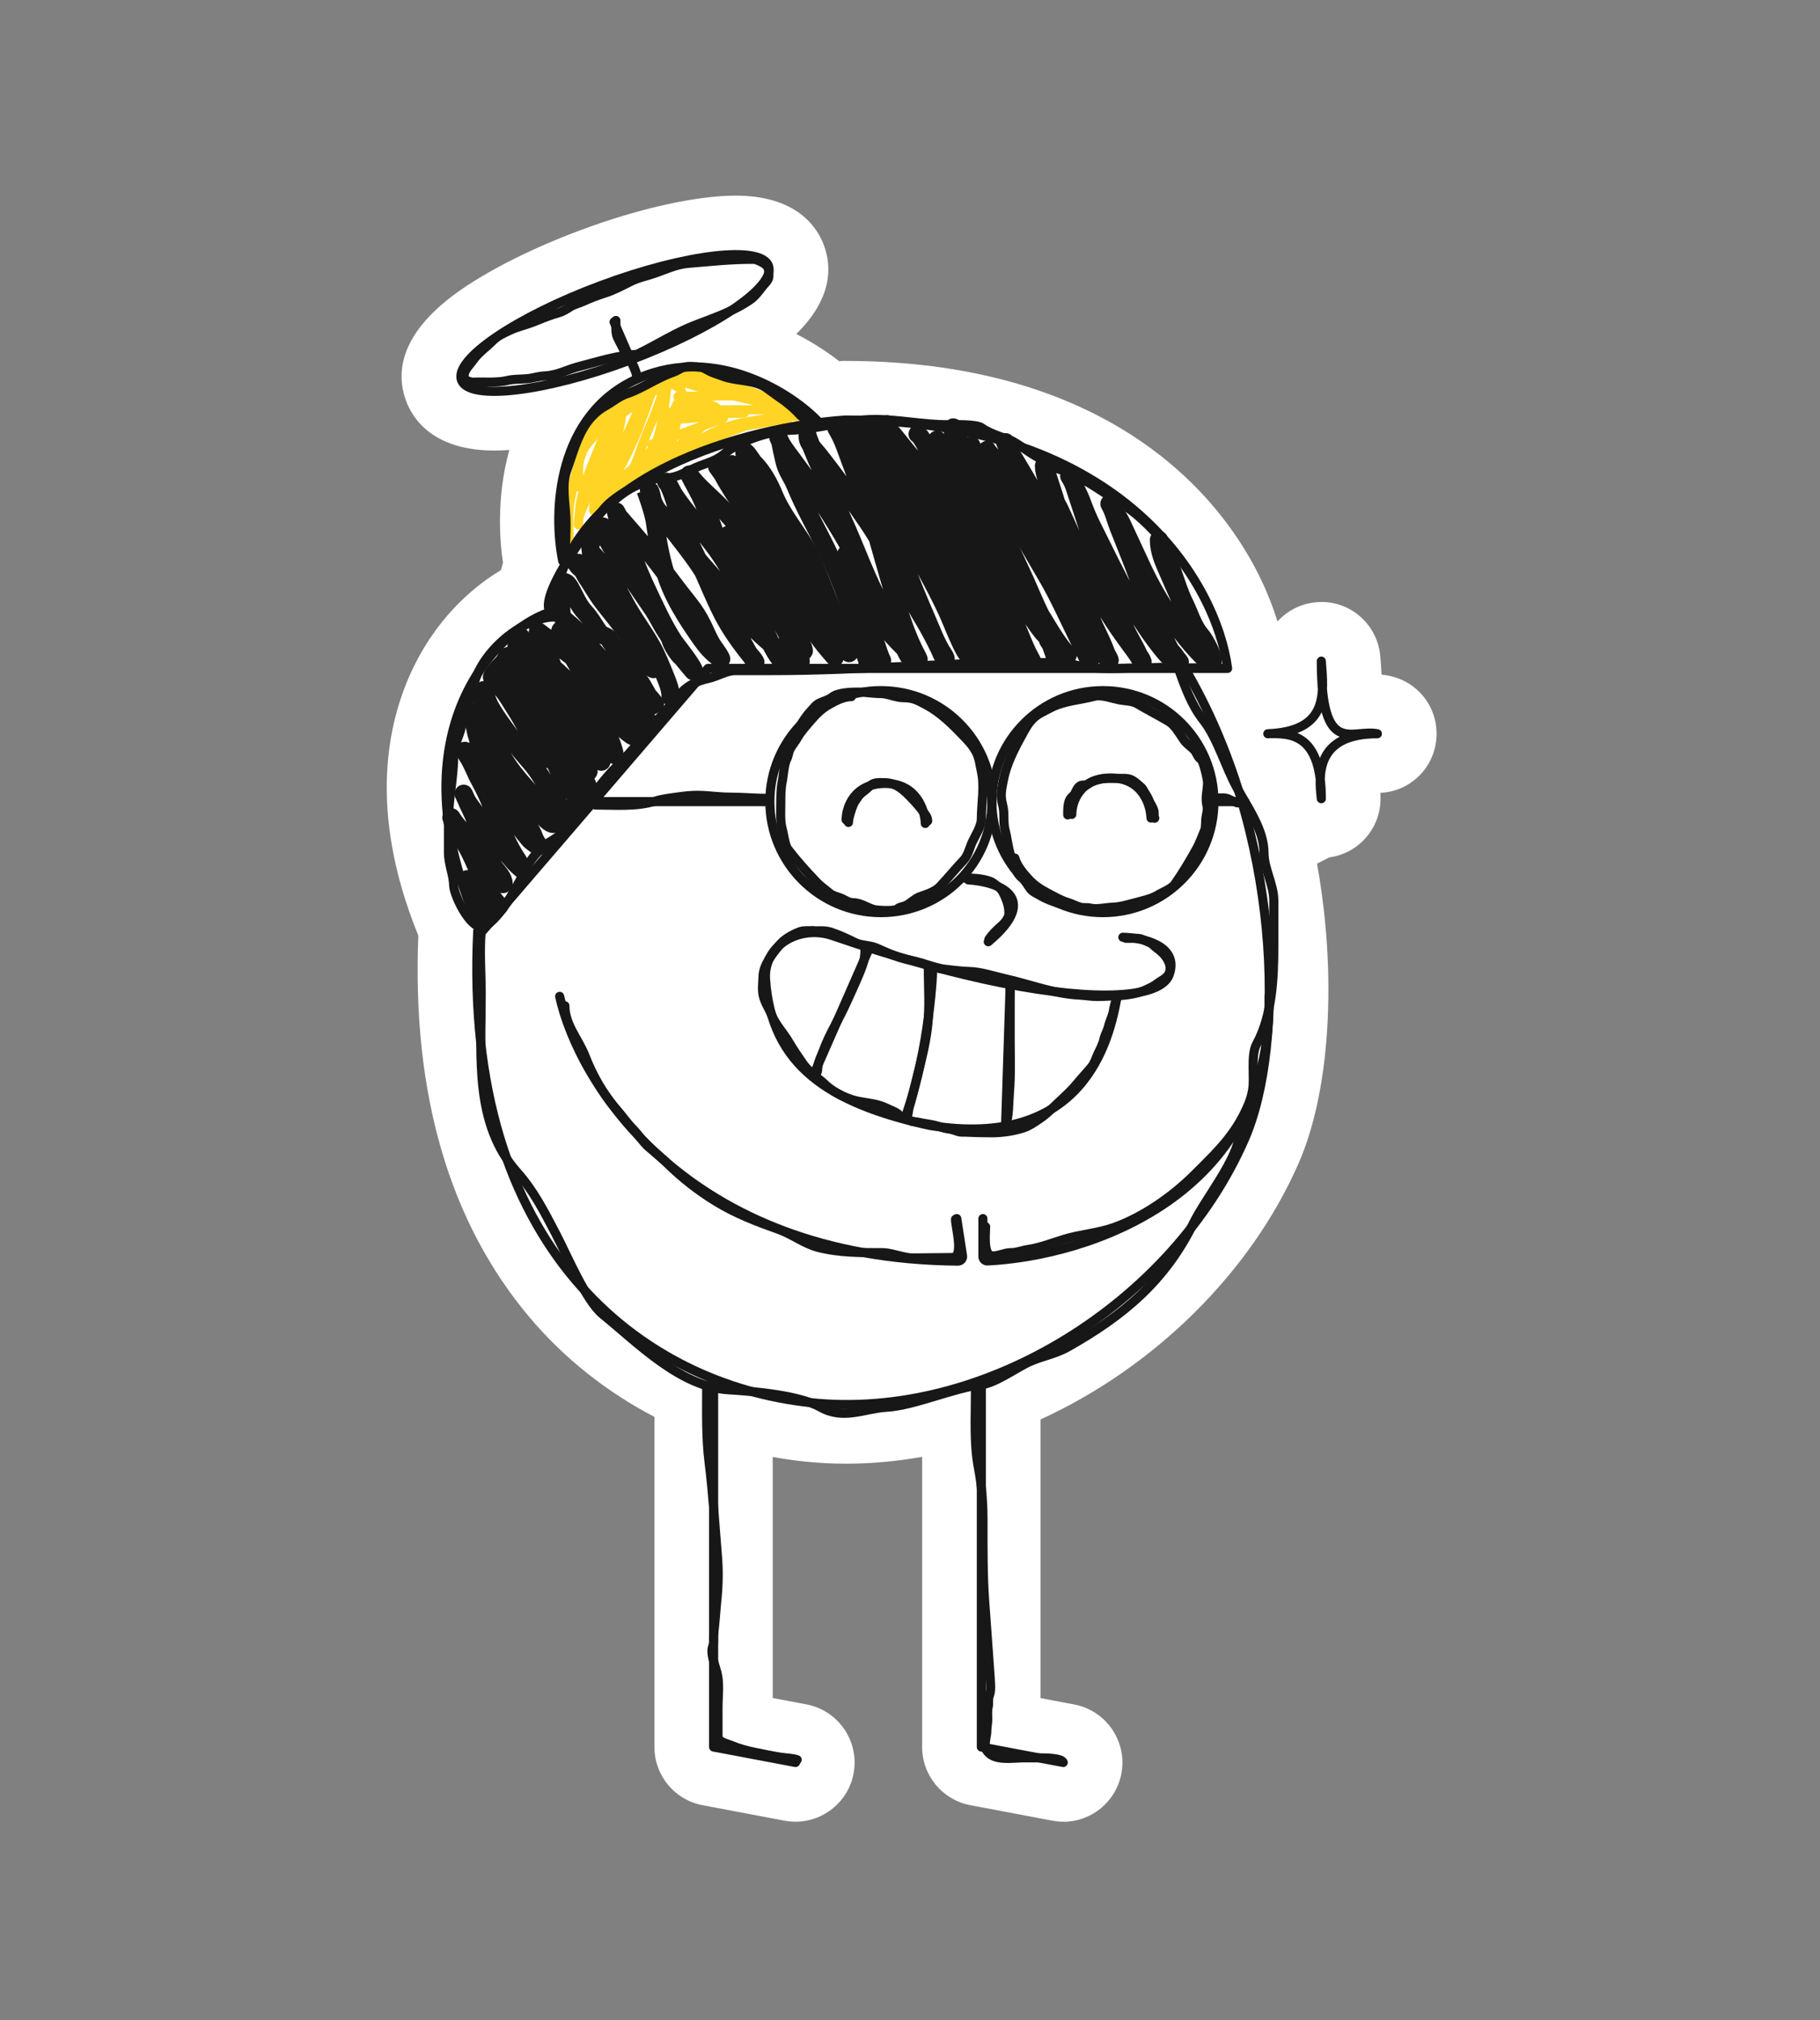 <svg width="400" height="444" viewBox="0 0 400 444" fill="none" xmlns="http://www.w3.org/2000/svg">
<rect x="0" y="0" width="400" height="444" fill="#808080" stroke="none"/>
<path d="M233.679 400.41C232.869 400.41 232.049 400.33 231.239 400.18L213.259 396.78C207.129 395.63 202.669 390.25 202.669 384.01V320.21C197.059 321.22 191.459 321.72 185.949 321.72C182.769 321.72 179.589 321.55 176.499 321.21C174.269 320.97 172.039 320.64 169.829 320.24V373.23L177.239 374.63C184.279 375.96 188.929 382.78 187.599 389.82C186.449 395.95 181.079 400.41 174.829 400.41C174.029 400.41 173.219 400.33 172.429 400.19L154.419 396.79C148.289 395.64 143.829 390.26 143.829 384.02V311.43C133.389 306.02 123.969 298.53 116.479 289.66C98.779 268.72 90.519 240.45 91.939 205.63C80.709 178.1 85.169 158.32 90.939 146.53C96.829 134.48 105.399 128.1 110.099 125.32C110.239 124.77 110.389 124.23 110.549 123.69C109.909 119.52 108.969 109.62 111.939 98.91C110.799 98.99 109.709 99.03 108.679 99.03C95.309 99.03 90.759 92.19 89.249 88.12C87.049 82.2 87.439 73.09 101.849 63.32C108.479 58.82 117.609 54.3 127.569 50.6C140.299 45.83 153.039 43 161.649 43C175.019 43 179.569 49.83 181.079 53.91C182.849 58.65 182.939 65.6 175.009 73.41C179.059 75.48 182.269 77.71 184.429 79.39C184.589 79.38 185.319 79.33 185.319 79.33H185.729C247.549 79.33 273.529 113.03 280.769 136.6C282.979 134.16 286.099 132.56 289.609 132.35H289.809L290.339 132.32H290.509C297.229 132.32 302.879 137.62 303.369 144.38L303.429 145.13C303.509 146.11 303.589 147.16 303.639 148.28C304.199 148.34 304.749 148.43 305.289 148.54C311.859 149.85 316.329 155.88 315.669 162.57C315.029 169.03 309.809 173.95 303.399 174.27C303.399 174.7 303.409 175.13 303.409 175.57C303.409 182.13 298.529 187.61 292.129 188.46L289.459 189.84C290.249 194.24 290.849 198.66 291.269 203.06C291.879 209.46 292.079 215.87 291.879 222.12C291.859 222.84 291.839 223.54 291.799 224.24C291.219 236.61 288.999 247.52 285.389 255.73C274.929 279.6 253.849 300.47 228.689 312V373.25L236.099 374.65C243.139 375.98 247.789 382.79 246.459 389.84C245.299 395.97 239.929 400.43 233.689 400.43L233.679 400.41Z" fill="white"/>
<path d="M260.36 146.84C281.56 182.72 282.68 229.56 273.48 250.48C257.84 286.16 216.48 312.48 177.92 308.28C141.24 304.28 101.56 274.76 105 204.6" stroke="#171717" stroke-width="2" stroke-linecap="round"/>
<path d="M212.8 193.4C219.2 193.8 229.04 197.08 217.2 207" stroke="#171717" stroke-width="2" stroke-linecap="round" stroke-linejoin="round"/>
<path d="M258.88 146.6C260.36 150.84 261.88 155.04 264.48 158.32C267.52 162.16 269.32 168.52 271.8 173.04C274.16 177.4 277.8 182.36 277.8 187.44C277.8 190.92 279.96 194.44 279.96 197.96C279.96 201.28 279.96 204.6 279.96 207.92C279.96 215.04 279.6 223.2 276.16 229.52C274.84 231.92 275.72 237.28 275.44 240.04C275.12 243.12 272.88 246.12 272.56 248.92C271.84 255.2 265.08 263.2 262.28 268.88C256 281.64 246.84 289.2 234.76 296.04C231.64 297.8 228.56 298.12 225.52 299.68C222.76 301.08 218.52 304.04 215.72 304.36C209.32 305.12 201.12 308.92 194.84 309.32C190 309.6 185.36 312.16 180.36 309.32C175.6 306.64 165.48 305.8 160.2 305.48C149.56 304.88 140.28 295.24 132.44 288.88C128.8 285.92 124.52 275.72 122.2 271.28C119.6 266.32 117.36 261.84 113.64 257.64C104.24 247.04 105.76 232.52 105.76 218.56C105.76 214 105.36 209.2 105.76 204.6" stroke="#171717" stroke-width="2" stroke-linecap="round"/>
<path d="M212 193C213.862 193 215.729 193.074 217.514 193.68C218.272 193.938 218.888 194.536 219.508 195.018C220.234 195.583 220.634 196.477 220.983 197.308C221.467 198.463 221.74 199.469 221.74 200.737C221.74 201.761 220.849 202.837 220.11 203.488C219.129 204.351 218.081 205.349 217.355 206.438" stroke="#171717" stroke-width="2" stroke-linecap="round"/>
<path d="M127.182 107.112C127.182 103.742 126.88 100.032 128.512 96.95C129.473 95.134 131.135 93.807 132.65 92.479C132.986 92.185 133.374 91.725 133.75 91.499C134.385 91.119 132.548 92.368 131.985 92.848C131.117 93.589 130.257 94.341 129.51 95.204C129.435 95.29 129.025 95.83 129.098 95.426C129.171 95.025 129.58 94.575 129.824 94.285C131.233 92.605 132.666 90.995 134.419 89.661C137.12 87.607 140.406 85.361 143.939 85.245C144.01 85.243 145.039 85.084 145.02 85.245C145.002 85.395 144.19 85.581 144.124 85.606C143.042 86.007 141.968 86.448 140.918 86.927C139.284 87.672 137.678 88.532 136.096 89.384C135.56 89.672 135.019 89.981 134.54 90.354C134.462 90.415 135.422 89.95 135.588 89.874C137.881 88.82 140.18 87.758 142.456 86.668C144.532 85.674 146.663 84.382 148.965 83.998C150.686 83.711 152.337 83.569 154.082 83.583C154.514 83.586 154.97 83.627 155.366 83.814C155.77 84.004 154.625 83.316 154.244 83.084C153.506 82.633 152.739 82.276 151.916 82.008C151.503 81.873 150.791 81.884 150.433 81.629C150.203 81.464 150.991 81.73 151.265 81.8C152.186 82.035 153.107 82.308 154.018 82.585C155.266 82.965 156.635 83.238 157.759 83.934C158.926 84.656 155.224 82.875 153.925 82.433C152.77 82.039 151.311 82.169 150.092 82.169C149.616 82.169 149.18 82.279 148.715 82.331C148.602 82.344 148.45 82.319 148.669 82.354C149.345 82.461 150.025 82.535 150.701 82.645C153.578 83.113 156.394 83.832 159.177 84.696C160.685 85.164 162.181 85.872 163.727 86.202C164.666 86.402 165.568 86.733 166.503 86.95C167.191 87.109 167.875 87.251 168.503 87.573C169.312 87.989 169.758 88.731 170.313 89.403C170.562 89.704 170.788 89.979 171.062 90.252C171.154 90.345 171.819 90.917 171.819 91.024C171.819 91.085 171.361 90.815 171.708 91.361C172.02 91.85 172.588 91.934 173.057 92.229C173.428 92.463 172.288 92.311 172.124 92.312C171.009 92.32 169.966 92.516 168.881 92.747C167.346 93.073 165.742 93.342 164.189 93.564C163.715 93.632 163.216 93.907 162.761 94.058C161.935 94.334 161.122 94.649 160.313 94.973C159.78 95.186 159.143 95.351 158.65 95.643C158.22 95.898 157.806 96.131 157.343 96.322C156.426 96.7 155.433 97.101 154.452 97.282C153.621 97.436 152.744 97.894 151.962 98.215C150.688 98.74 149.39 99.127 148.05 99.463C146.952 99.737 145.708 100.377 144.558 100.377" stroke="#FFD424" stroke-width="2" stroke-linecap="round"/>
<path d="M125.059 118.348C125.059 115.951 124.861 113.46 125.159 111.079C125.297 109.977 125.606 108.915 125.73 107.809C125.85 106.742 126.09 105.55 126.409 104.524C126.971 102.712 127.355 100.843 128.115 99.097C128.476 98.267 129.101 97.539 129.686 96.855C130.467 95.941 131.144 94.911 131.993 94.063C132.577 93.479 133.196 92.882 133.656 92.192C133.716 92.103 134.391 90.939 134.306 91.621C134.179 92.636 133.548 93.667 133.157 94.591C132.257 96.711 131.47 98.872 130.586 100.996C129.311 104.06 128.19 107.304 127.565 110.565C127.279 112.059 127.115 116.628 127.115 115.106C127.115 113.683 127.592 112.559 128.201 111.265C129.846 107.771 131.564 104.249 132.871 100.611C134.058 97.304 134.98 93.75 136.555 90.599C136.649 90.412 136.977 89.889 136.82 90.078C136.658 90.272 136.721 90.827 136.684 91.064C136.513 92.162 136.362 93.262 136.084 94.341C135.545 96.435 134.979 98.53 134.213 100.554C133.794 101.662 133.209 102.679 132.771 103.774C132.175 105.264 131.766 106.823 131.421 108.387C131.167 109.543 130.49 110.812 130.457 111.993C130.435 112.806 130.701 111.806 130.871 111.479C131.461 110.35 132.253 109.324 132.957 108.266C134.41 106.08 135.705 103.825 136.941 101.51C139.411 96.884 141.166 92.029 142.896 87.115C143.197 86.261 143.311 85.245 143.311 84.344C143.311 84.138 143.428 83.478 143.239 83.909C143.024 84.4 142.781 84.938 142.475 85.379C141.869 86.254 141.522 87.426 141.076 88.386C140.254 90.15 139.499 91.932 138.683 93.698C137.95 95.287 137.177 96.89 136.627 98.554C136.105 100.136 135.882 101.807 135.534 103.431C135.339 104.345 135.176 105.319 135.092 106.252C135.015 107.097 135.267 106.327 135.656 105.952C137.659 104.02 139.936 102.446 141.868 100.411C142.866 99.36 143.786 98.356 144.31 96.983C144.885 95.479 145.209 93.899 145.496 92.32C145.914 90.022 146.345 87.668 146.524 85.337C146.579 84.624 146.601 83.667 146.881 83.002C147.86 80.675 145.152 87.744 144.282 90.114C143.658 91.812 142.917 93.495 142.211 95.162C141.297 97.32 140.63 99.572 139.74 101.739C139.175 103.114 138.534 104.478 138.041 105.881C138.008 105.974 137.674 107.322 137.912 107.109C138.958 106.173 140.354 105.58 141.54 104.824C143.94 103.292 146.405 101.744 148.43 99.718C149.78 98.369 150.867 96.79 152.037 95.291C152.348 94.891 153.444 93.834 153.108 94.213C152.587 94.799 151.997 95.352 151.408 95.883C149.699 97.429 148.272 99.217 146.41 100.596C145.145 101.533 140.69 103.193 142.182 102.696C146.032 101.413 149.409 99.176 152.879 97.147C155.944 95.356 158.969 93.822 162.462 93.056C165.288 92.436 168.093 92.098 170.952 91.678C171.793 91.554 172.738 91.485 173.587 91.485C174.206 91.485 175.298 91.71 175.879 91.478C176.019 91.422 175.268 90.994 175.187 90.971C173.987 90.628 172.829 89.674 171.745 89.071C169.473 87.809 167.051 86.788 164.59 85.951C162.037 85.082 159.566 83.706 156.807 83.644C153.002 83.559 149.208 83.121 145.396 83.544C145.301 83.555 144.127 83.755 144.467 83.773C145.966 83.852 147.2 84.108 148.545 84.858C149.441 85.358 150.072 85.918 149.787 86.993C149.612 87.656 149.182 88.219 148.838 88.8C148.174 89.92 147.756 91.156 147.267 92.356C146.705 93.732 146.022 95.139 145.724 96.598C145.544 97.48 145.677 96.723 145.824 96.283C146.454 94.395 147.401 92.687 148.43 90.992C148.54 90.812 149.581 89.014 149.602 89.128C149.805 90.246 148.959 91.742 148.709 92.799C148.17 95.074 147.729 97.419 147.038 99.654C146.804 100.411 147 99.678 147.224 99.454C147.732 98.946 148.441 98.621 149.023 98.211C150.61 97.094 152.063 95.732 153.515 94.448C154.846 93.271 156.486 91.948 157.506 90.464C157.842 89.976 157.715 89.654 157.164 89.4C155.381 88.579 153.487 88.17 151.565 87.786C150.819 87.637 150.042 87.581 149.309 87.372C148.608 87.171 149.133 87.115 149.552 87.115C155.329 87.115 161.229 86.769 166.961 87.372C167.039 87.38 167.231 87.465 167.161 87.5C166.792 87.685 165.599 87.249 165.29 87.186C160.449 86.196 155.623 84.829 150.737 84.101C150.425 84.055 149.273 84.019 150.216 84.159C151.282 84.317 152.292 84.69 153.322 85.001C156.102 85.842 158.955 86.457 161.776 87.143C164.29 87.754 166.839 88.269 169.317 89.014C170.161 89.268 170.952 89.65 171.788 89.914C172.038 89.993 171.928 90.065 171.716 90.071C170.837 90.094 169.954 90.071 169.074 90.071C164.885 90.071 160.696 90.071 156.507 90.071C156.082 90.071 155.343 89.928 154.936 90.1C154.88 90.123 156.233 90.204 156.364 90.207C158.741 90.26 161.255 90.195 163.59 90.714C163.742 90.748 163.296 90.842 163.14 90.842C160.36 90.842 157.563 90.919 154.793 91.156C152.758 91.331 150.745 91.663 148.723 91.942C148.402 91.986 147.42 92.127 148.366 92.127C150.697 92.127 153.022 91.742 155.35 91.742C157.771 91.742 150.522 91.362 148.109 91.156C147.507 91.105 146.945 90.979 146.36 90.849C145.989 90.767 147.09 90.627 147.466 90.585C149.116 90.4 150.773 90.301 152.422 90.1C153.169 90.008 153.993 90.043 154.721 89.843C155.001 89.765 154.163 89.788 154.122 89.785C153.013 89.702 151.913 89.685 150.801 89.685C150.75 89.685 149.857 89.66 150.187 89.757C151.498 90.139 152.947 90.179 154.286 90.464C155.696 90.764 157.19 91.012 158.556 91.485C159.883 91.944 158.148 92.282 157.606 92.47C152.985 94.076 148.422 95.848 143.81 97.469C143.782 97.479 142.857 97.84 143.239 97.654C144.01 97.279 144.803 96.941 145.603 96.633C145.96 96.496 147.245 95.652 147.159 96.505C147.107 97.028 146.703 97.47 146.381 97.854C145.661 98.715 144.915 99.565 144.16 100.396C143.576 101.04 143.046 101.76 142.432 102.374C142.143 102.664 142.139 102.344 142.161 102.089C142.196 101.686 142.939 101.212 142.796 101.41C142.575 101.718 142.173 101.844 141.868 102.053C141.193 102.517 140.517 102.967 139.912 103.524C137.699 105.561 135.83 107.931 133.628 109.979C132.906 110.651 132.285 111.537 131.486 112.114C130.574 112.773 130.638 111.726 130.772 110.936C131.026 109.437 131.752 108.016 132.385 106.652C133.231 104.831 134.126 103.033 135.027 101.239C135.859 99.585 136.738 98.065 137.791 96.548C138.716 95.215 139.625 93.85 140.469 92.463C140.685 92.108 140.74 91.861 140.74 91.456C140.74 90.899 140.74 90.342 140.74 89.785C140.74 89.172 140.299 89.268 139.776 89.307C138.542 89.398 137.441 90.393 136.498 91.099" stroke="#FFD424" stroke-width="2" stroke-linecap="round"/>
<path d="M134.96 70.76L140.32 83.12" stroke="#171717" stroke-width="2" stroke-linecap="round" stroke-linejoin="round"/>
<path d="M123.68 123.32C121.48 112.68 122.24 91.08 140.32 83.16C157.6 75.6 174.52 86.88 180 92.84" stroke="#171717" stroke-width="2" stroke-linecap="round" stroke-linejoin="round"/>
<path d="M138.231 79.242C156.865 72.305 170.595 62.989 168.9 58.435C167.204 53.88 150.724 55.811 132.09 62.748C113.457 69.685 99.726 79.001 101.421 83.555C103.117 88.11 119.597 86.179 138.231 79.242Z" stroke="#171717" stroke-width="2"/>
<path d="M178.48 92.6C177.76 92 176.44 91.96 175.84 91.24C174.92 90.16 173.68 89.12 172.56 88.24C171.24 87.28 169.84 86.32 168.6 85.4C165.84 83.36 161.92 83.88 158.8 82.68C157.88 82.32 156.92 82.08 156.04 81.64C155.36 81.32 154.52 80.72 153.76 80.68C152.92 80.64 152.16 80.52 151.28 80.56C149.92 80.6 149.16 81.4 147.92 81.84C144.32 83.08 141.16 85.44 137.64 86.6C136 87.16 134.48 88.48 132.92 89.32C131.36 90.2 129.96 91.56 128.96 92.96C126.76 96.08 125.84 99.88 124.56 103.4C123.44 106.48 124.2 110.36 124.36 113.64C124.52 117.04 124.16 120.24 124.32 123.64" stroke="#171717" stroke-width="2" stroke-linecap="round"/>
<path d="M135.36 70.44C135.4 71.6 135.2 73.16 135.72 74.2C136.16 75.08 136.52 75.84 137 76.72C138.12 78.76 139.8 80.48 139.92 82.96" stroke="#171717" stroke-width="2" stroke-linecap="round"/>
<path d="M139.912 77.9C135.52 78.121 131.626 79.446 127.441 80.507C124.748 81.169 122.593 82.495 119.693 82.627C118.409 82.671 117.041 83.157 115.757 83.246C114.265 83.378 112.857 83.29 111.448 83.643C109.252 84.173 106.434 83.908 104.156 83.997C103.368 84.041 102.043 83.643 102.001 82.76C101.96 81.346 103.12 80.418 103.948 79.225C105.067 77.591 106.766 76.442 108.216 74.984C109.418 73.791 110.412 73.393 111.986 72.642C113.644 71.847 115.508 71.45 117.207 70.787C119.072 70.036 120.977 69.24 122.925 68.71C123.671 68.489 124.624 67.915 125.286 67.473C126.198 66.899 127.234 66.678 128.228 66.236C129.637 65.573 131.294 64.955 132.786 64.469C134.692 63.895 136.805 62.79 138.545 61.907C140.202 61.067 141.818 60.758 143.559 60.184C146.086 59.344 148.53 58.107 151.265 57.886C155.988 57.489 160.878 56.958 165.684 57.003C166.264 57.003 167.548 57.665 168.045 58.019C168.957 58.637 168.957 59.432 168.998 60.404C169.04 61.686 168.253 62.083 167.548 63.011C166.802 63.983 165.932 65.176 164.897 65.883C161.126 68.489 156.9 69.859 152.591 71.538C146.79 73.835 141.86 77.502 135.893 79.623" stroke="#171717" stroke-width="2" stroke-linecap="round"/>
<path d="M106.572 201.555C105.848 199.926 105.245 198.208 104.505 196.563C104.017 195.477 101.983 192.593 102.874 193.385C104.37 194.715 105.703 196.202 107.334 197.41C107.691 197.674 110.712 200.192 109.388 198.703C106.482 195.433 105.232 191.26 103.309 187.414C102.103 185.002 100.524 182.975 99.501 180.476C98.851 178.886 99.307 179.911 99.876 180.669C101.808 183.246 104.333 185.335 106.089 188.066C107.332 190.001 108.582 192.563 110.271 194.158C110.642 194.509 110.759 194.251 110.658 193.844C110.295 192.395 109.211 191.558 108.446 190.339C106.619 187.43 105.47 183.753 104.517 180.464C104.008 178.704 103 177.204 102.39 175.496C102.266 175.15 101.762 174.167 101.907 174.505C102.266 175.342 102.594 176.038 103.139 176.801C106.193 181.077 109.425 185.409 112.882 189.36C113.385 189.935 114.074 190.601 114.67 191.064C114.898 191.241 114.021 189.421 113.921 189.275C112.419 187.084 111.324 184.832 110.271 182.398C108.696 178.755 107.44 175.057 105.484 171.58C104.527 169.878 103.907 168 102.874 166.358C102.704 166.089 101.723 164.203 102.354 165.464C104.214 169.184 108.181 171.612 110.887 174.674C112.437 176.428 113.705 178.367 115.105 180.234C115.857 181.236 116.746 182.361 117.184 183.546C117.442 184.242 117.766 184.975 118.224 185.564C119.186 186.801 116.69 184.934 116.363 184.537C114.639 182.451 112.853 180.233 111.588 177.829C109.888 174.599 109.209 170.732 108.434 167.204C108.132 165.832 107.635 164.527 107.334 163.155C107.052 161.873 106.817 160.558 106.185 159.396C105.815 158.714 105.741 157.584 105.218 157.003C103.765 155.388 103.827 158.066 104.179 159.034C104.444 159.763 104.524 160.567 104.723 161.318C105.117 162.808 105.781 164.208 106.137 165.706C106.341 166.565 106.55 167.279 106.959 168.051C107.019 168.165 106.292 166.935 106.137 166.636C104.488 163.457 104.968 158.54 105.968 155.166C106.283 154.103 106.355 153.171 106.355 152.072C106.355 151.716 106.299 151.436 106.463 151.963C106.829 153.132 107.104 154.165 107.708 155.263C109.296 158.149 111.404 160.634 113.208 163.373C114.797 165.785 117.02 167.684 118.538 170.13C119.696 171.994 121.057 173.732 122.188 175.617C122.8 176.636 123.135 177.893 123.856 178.82C124.248 179.323 124.115 180.109 124.364 180.669C124.447 180.855 124.492 181.454 124.388 181.636C123.916 182.462 121.379 179.64 121.149 179.364C116.885 174.236 111.695 169.841 109.074 163.591C108.699 162.696 108.35 161.799 107.998 160.895C107.673 160.058 108.152 161.943 108.264 162.176C109.972 165.718 111.792 169.259 113.921 172.571C115.492 175.015 117.434 177.01 119.191 179.255C119.597 179.774 120.796 181.104 121.584 181.104C122.265 181.104 123.87 178.77 124.412 178.288C125.158 177.625 126.258 176.912 127.132 176.427C127.534 176.204 127.693 176.368 127.325 175.859C126.353 174.512 125.036 173.434 124.195 171.991C121.027 166.554 119.491 160.403 117.281 154.562C116.458 152.387 115.419 150.258 114.404 148.156C113.853 147.014 113.321 145.88 112.543 144.88C112.122 144.339 111.623 143.851 111.31 144.554C110.872 145.539 110.256 146.091 109.509 146.838C109.325 147.023 107.939 148.63 108.143 148.857C108.271 148.998 108.633 149.046 108.796 149.123C109.754 149.57 110.36 150.555 110.972 151.371C113.345 154.535 115.697 157.665 117.837 160.992C118.808 162.5 119.933 163.962 120.665 165.609C120.808 165.931 121.632 167.1 120.907 166.939C119.469 166.619 118.364 164.55 117.668 163.433C116.134 160.975 114.881 158.336 113.317 155.903C112.352 154.403 111.418 152.675 110.222 151.347C110.037 151.141 109.982 150.84 110.065 150.549C110.202 150.071 111.492 151.006 111.624 151.081C112.184 151.397 116.145 153.583 116.145 152.906C116.145 151.938 115.49 151.234 115.057 150.416C114.429 149.229 114.021 147.935 113.8 146.608C113.559 145.159 113.534 140.74 113.534 142.209C113.534 143.818 113.805 145.184 113.486 146.778C113.229 148.063 113.589 151.986 113.305 150.706C112.869 148.745 111.893 146.932 111.407 144.989C111.148 143.954 112.252 144.203 112.882 143.853C113.742 143.375 113.847 141.904 114.078 141.073C114.254 140.439 114.173 139.127 114.67 140.468C114.94 141.196 115.488 141.877 116.072 142.378C117.671 143.749 119.437 144.946 121.052 146.306C124.573 149.271 127.872 152.818 130.492 156.616C132.243 159.155 133.987 161.684 134.807 164.69C134.985 165.344 135.476 166.548 134.275 165.512C132.101 163.638 130.316 161.378 128.546 159.13C126.508 156.543 124.148 154.242 122.14 151.637C120.723 149.797 119.513 147.921 117.885 146.294C117.39 145.798 115.986 143.838 116.822 145.569C118.525 149.096 119.772 152.814 121.536 156.302C123.124 159.445 125.144 162.171 126.926 165.174C127.674 166.433 128.179 167.875 129.078 169.03C129.333 169.358 129.588 169.912 128.933 169.525C127.626 168.753 126.683 167.572 125.5 166.648C124.41 165.797 121.555 162.821 122.333 163.965C123.507 165.691 124.996 167.3 126.322 168.921C127.252 170.058 128.326 171.741 128.764 173.163C128.806 173.303 129.392 174.283 129.392 173.876C129.392 172.508 128.273 171.122 127.627 170.009C125.806 166.866 124.994 163.291 123.24 160.134C122.579 158.943 125.385 161.813 126.479 162.624C127.964 163.723 129.414 164.784 130.722 166.092C130.91 166.28 132.434 167.889 132.148 167.301C131.133 165.214 129.687 163.247 128.498 161.258C126.483 157.89 124.689 154.501 123.131 150.899C121.953 148.175 121.174 145.322 119.952 142.608C119.522 141.652 119.082 140.694 118.707 139.719C118.612 139.472 118.165 139.007 118.2 138.728C118.205 138.686 119.268 139.525 119.336 139.574C124.896 143.577 130.371 147.508 134.203 153.256C135.897 155.798 137.264 158.548 138.989 161.04C139.982 162.475 138.882 161.794 137.986 161.064C135.495 159.034 132.669 156.44 130.951 153.691C129.407 151.22 128.247 148.551 126.806 146.028C126.012 144.639 124.953 143.091 124.412 141.605C124.119 140.799 123.683 140.059 123.373 139.284C122.767 137.768 123.575 138.846 124.509 139.55C128.713 142.717 133.3 145.418 137.66 148.361C139.573 149.653 140.93 151.477 142.579 153.039C142.897 153.34 144.75 155.606 143.558 154.344C142.248 152.957 141.585 151.08 140.464 149.558C138.896 147.43 137.463 145.029 135.726 143.043C135.052 142.273 134.293 141.321 133.816 140.42C133.544 139.907 132.377 139.682 131.918 139.223C131.19 138.495 130.027 136.126 128.5 134.5C126.153 132 125.249 127.295 123.663 128C123.268 128.176 123.072 134.982 123.663 135.742C124.319 136.585 125.395 137.258 126.153 138.027C127.628 139.523 128.856 141.25 130.262 142.813C133.693 146.625 136.645 150.82 138.663 155.529C139.422 157.299 140.035 159.019 142.035 159.13C142.482 159.155 142.616 159.275 142.373 158.599C141.908 157.299 140.788 155.993 139.968 154.888C139.227 153.89 138.744 152.732 138.216 151.612C137.816 150.767 138.672 151.61 138.868 151.842C139.704 152.83 140.434 153.509 141.6 154.127C142.126 154.405 143.833 155.981 143.123 154.562" stroke="#171717" stroke-width="4" stroke-linecap="round"/>
<path d="M147.384 153.2C147.384 151.592 146.857 150.292 146.258 148.808C145.331 146.509 144.451 144.242 143.242 142.067C141.394 138.741 138.995 135.676 137.252 132.324C135.538 129.028 133.603 125.696 131.247 122.817C126.857 117.451 137.408 135.244 140.754 141.317C141.672 142.981 142.698 144.67 143.479 146.404C144.027 147.623 143.32 146.914 142.728 146.279C140.41 143.789 138.806 140.719 136.863 137.953C135.085 135.424 132.941 133.131 131.247 130.559C130.459 129.362 129.747 128.099 128.926 126.931C128.526 126.362 128.224 125.376 127.62 124.985C127.34 124.804 126.352 123.679 126.619 123.679C127.759 123.679 128.629 124.502 129.871 124.429C130.453 124.395 129.871 121.918 129.871 121.427C129.871 120.991 129.462 118.976 129.871 118.925C130.421 118.856 131.421 117.159 131.678 116.674C132.903 114.361 132.671 116.793 133.179 117.98C134.385 120.793 136.557 123.257 138.127 125.875C139.834 128.718 141.803 131.371 143.632 134.131C144.55 135.517 145.241 137.038 146.133 138.44C146.553 139.099 147.168 139.935 147.384 140.691C147.673 141.7 148.939 143.787 149.761 144.444C149.991 144.628 152.454 147.701 152.499 147.641C152.939 147.055 148.522 141.619 148.135 141.025C145.68 137.252 143.814 133.026 141.894 128.96C140.208 125.39 138.938 121.542 137.127 118.05C136.269 116.396 135.79 114.348 135.389 112.546C135.264 111.98 135.812 113.32 136.029 113.574C138.274 116.21 140.632 118.788 142.784 121.497C145.709 125.18 148.43 129.031 151.387 132.685C152.649 134.245 153.654 135.891 154.528 137.689C155.225 139.12 155.754 140.53 156.641 141.887C157.209 142.756 157.861 143.545 158.337 144.444C158.611 144.962 158.581 145.051 157.975 144.583C156.344 143.323 155.272 142.138 154.084 140.441C150.815 135.772 147.794 131.128 146.133 125.625C145.077 122.123 144.454 118.347 143.937 114.728C143.596 112.336 141.88 107.778 141.88 107.778C141.88 107.778 142.313 109.012 142.645 109.571C144.036 111.918 145.866 113.927 147.537 116.076C149.714 118.875 151.904 121.584 153.875 124.54C155.203 126.533 156.231 128.671 157.517 130.684C160.079 134.695 162.047 139.219 164.397 143.332C164.811 144.058 165.508 144.623 165.898 145.306C166.4 146.184 165.154 144.347 165.008 144.166C162.726 141.333 160.45 138.159 158.795 134.923C156.945 131.304 155.449 127.495 153.75 123.804C152.558 121.215 151.229 118.691 150.15 116.048C148.876 112.926 148.396 109.238 146.759 106.291C146.523 105.866 146.199 105.677 146.634 106.166C147.302 106.918 147.681 108.054 148.246 108.89C150.841 112.729 154.035 116.176 156.836 119.87C158.924 122.625 160.625 125.61 162.395 128.571C164.543 132.164 166.87 135.817 168.594 139.635C169.225 141.032 170.173 143.24 171.207 144.388C171.391 144.593 171.847 145.278 171.652 145.083C170.547 143.978 169.657 141.852 168.789 140.524C164.707 134.287 161.336 127.543 158.448 120.677C156.835 116.841 155.749 112.777 153.945 109.029C153.203 107.488 152.338 106.037 151.582 104.526C151.234 103.831 152.041 105.041 152.166 105.193C153.862 107.266 155.999 109.026 157.892 110.919C162.907 115.934 166.533 121.7 169.776 127.946C171.582 131.424 172.926 135.113 174.529 138.676C175.116 139.98 176.334 141.433 176.642 142.818C176.821 143.624 176.263 142.826 175.905 142.429C174.262 140.603 172.896 138.292 171.402 136.327C168.08 131.96 165.063 127.498 162.645 122.553C161.975 121.182 161.266 119.768 160.519 118.439C160.24 117.942 159.685 116.961 160.408 118.091C164.102 123.863 167.765 129.641 171.013 135.688C172.394 138.259 173.881 140.82 175.155 143.443C175.54 144.237 176.814 146.517 175.155 144.944C173.488 143.365 170.973 142.822 169.206 141.331C165.138 137.899 161.799 134.104 158.893 129.683C157.137 127.013 154.884 124.936 152.944 122.428C151.527 120.596 150.14 118.74 148.635 116.979C147.351 115.478 146.134 113.928 144.827 112.476C144.239 111.822 143.969 111.25 143.576 110.419C143.277 109.789 143.154 107.929 142.631 107.667" stroke="#171717" stroke-width="4" stroke-linecap="round"/>
<path d="M186.608 143.555C185.239 139.876 183.803 136.228 182.299 132.602C180.552 128.392 179.073 123.57 176.656 119.676C174.481 116.171 171.732 112.738 170.151 108.918C169.066 106.295 167.671 103.686 165.648 101.663C165.34 101.355 164.103 99.272 163.702 99.272C163.156 99.272 164.996 102.852 165.05 102.955C167.422 107.523 169.253 112.361 171.207 117.118C174.264 124.56 177.891 131.693 181.354 138.94C182.014 140.322 182.787 141.937 183.161 143.429C183.464 144.644 183.913 144.962 182.605 143.471C174.436 134.166 170.444 122.172 163.646 111.976C161.97 109.461 160.314 107.108 158.893 104.415C158.488 103.647 156.726 101.397 158.198 103.414C160.493 106.559 162.787 109.728 165.022 112.921C167.121 115.919 168.877 119.159 171.096 122.067C172.202 123.516 169.949 120.312 169.762 120.009C168.245 117.551 166.883 115.002 165.592 112.421C164.421 110.079 163.325 107.589 162.59 105.11C162.452 104.644 161.322 101.868 160.7 102.024C160.455 102.085 163.683 107.039 163.813 107.208C166.841 111.139 169.838 115.077 172.903 118.981C174.754 121.338 176.343 123.901 178.157 126.292C179.104 127.54 179.956 128.778 180.659 130.184" stroke="#171717" stroke-width="4" stroke-linecap="round"/>
<path d="M254.713 118.675C254.713 121.2 255.722 123.396 256.715 125.68C258.017 128.676 259.321 131.652 260.662 134.631C262.083 137.789 263.391 140.899 265.096 143.93C265.399 144.469 265.665 145.02 265.972 145.556C266.694 146.821 263.693 143.72 262.719 142.637C258.176 137.583 254.119 131.345 251.225 125.194C249.617 121.778 248.073 118.347 246.457 114.936C245.789 113.525 243.175 109.622 243.955 110.975C244.782 112.409 245.208 114.298 245.818 115.84C247.344 119.699 248.912 123.546 250.335 127.445C252.194 132.54 254.448 137.496 256.909 142.331C257.503 143.498 257.828 143.389 258.5 144.5C258.718 144.861 259.595 145.69 259.195 145.556C257.681 145.052 256.926 144.488 255.964 143.332C253 139.768 250.447 135.874 248.222 131.81C245.332 126.528 242.701 121.059 240.008 115.673C239.123 113.903 238.382 112.08 237.701 110.224C237.126 108.661 236.177 107.094 235.699 105.54C235.594 105.197 234.728 104.239 235.088 104.804C235.577 105.573 235.913 106.291 236.2 107.167C237.934 112.465 239.676 117.767 241.467 123.053C243.083 127.82 245.224 132.399 246.902 137.133C247.744 139.509 249.197 141.54 250.21 143.819C250.405 144.258 250.759 144.615 250.961 145.069C251.652 146.625 249.816 143.627 249.557 143.276C246.924 139.708 244.333 136.185 242.204 132.282C239.726 127.738 237.87 122.821 235.699 118.119C234.795 116.159 233.891 114.193 233.003 112.226C232.325 110.726 231.345 109.406 230.849 107.806C230.381 106.3 229.445 104.002 229.445 102.413C229.445 102.224 229.818 103.158 229.889 103.414C230.222 104.611 230.607 105.788 231.001 106.972C232.916 112.716 234.382 118.563 236.214 124.332C237.649 128.855 238.725 133.887 240.759 138.189C241.569 139.904 242.442 141.657 243.08 143.443C243.234 143.876 244.342 145.659 243.677 145.042C241.908 143.398 240.498 141.2 239.216 139.176C236.404 134.736 234.071 130 231.752 125.291C228.896 119.491 226.53 113.209 224.191 107.194C223.193 104.629 222.462 102.066 221.745 99.411C221.554 98.707 221.289 98.073 220.994 97.409C220.627 96.584 221.367 97.837 221.439 98.16C221.655 99.131 222.456 100.08 222.954 100.926C224.381 103.351 225.86 105.741 227.193 108.223C228.69 111.01 230.043 113.842 231.446 116.674C232.634 119.071 234.029 121.479 234.824 124.04C235.198 125.246 235.701 126.427 235.949 127.668C236.007 127.954 236.2 129.104 236.2 128.933" stroke="#171717" stroke-width="4" stroke-linecap="round"/>
<path d="M239.452 145.445C239.415 145.114 239.191 144.808 239.049 144.514C238.226 142.804 237.381 141.103 236.547 139.399C234.501 135.215 232.587 130.962 230.251 126.931C227.147 121.576 224.016 116.225 220.813 110.933C218.454 107.036 215.771 103.171 213.933 99.036C213.838 98.822 213.331 97.529 213.488 97.966C214.302 100.227 216.721 102.059 218.172 103.9C220.011 106.234 221.764 108.611 223.44 111.059C223.714 111.458 225.089 113.4 224.441 111.865C224.078 111.005 223.507 110.379 222.954 109.641C222.088 108.486 221.528 107.053 220.827 105.791C219.956 104.223 219.446 102.498 218.562 100.926C218.135 100.167 217.303 99.646 216.935 98.911" stroke="#171717" stroke-width="4" stroke-linecap="round"/>
<path d="M205.927 96.659C206.06 98.118 206.851 99.483 207.484 100.773C208.566 102.98 209.6 105.209 210.681 107.417C212.006 110.124 213.23 112.993 214.378 115.784C216.909 121.939 218.977 128.276 221.925 134.27C223.621 137.717 224.694 141.447 226.567 144.819C227.315 146.165 225.951 143.783 225.789 143.513C221.738 136.76 219.435 129.048 216.491 121.788C214.604 117.137 211.796 111.732 211.681 106.583C211.666 105.88 212.19 107.363 212.237 107.472C212.928 109.05 213.819 110.524 214.739 111.976C219.79 119.942 224.245 128.262 228.458 136.688C228.98 137.733 229.64 138.705 230.056 139.802C230.168 140.097 230.378 141.178 230.793 141.261C231.755 141.454 229.667 139.652 229.055 138.884C227.668 137.142 226.418 135.203 225.317 133.269C224.124 131.176 223.125 128.993 222.217 126.764C222.145 126.588 221.444 124.963 221.592 125.11C222.164 125.682 222.548 126.506 222.954 127.195C223.786 128.611 224.859 129.854 225.886 131.129C229.046 135.048 231.1 139.951 234.448 143.693C234.545 143.801 234.872 144.293 234.587 143.888C233.872 142.872 232.943 142.017 232.197 141.025C228.739 136.427 226.856 130.852 224.427 125.708C221.816 120.18 219.36 114.578 217.06 108.918C216.306 107.061 215.06 105.368 214.183 103.553C213.448 102.029 212.568 100.575 211.737 99.105C211.579 98.826 209.727 93.721 209.485 93.962C209.019 94.429 210.069 97.191 210.18 97.715C210.949 101.33 211.193 104.665 212.571 108.181C216.009 116.955 222.214 124.224 226.679 132.449C228.87 136.486 230.93 141.013 232.197 145.445" stroke="#171717" stroke-width="4" stroke-linecap="round"/>
<path d="M223.19 145.195C222.969 142.538 221.02 139.817 219.563 137.689C216.904 133.81 214.799 129.444 212.432 125.375C208.561 118.718 204.49 112.21 200.813 105.443C199.316 102.689 198.196 99.737 196.796 96.937C196.321 95.988 195.735 95.102 195.364 94.102C195.259 93.818 194.919 93.007 194.919 93.309C194.919 94.174 195.992 95.108 196.476 95.714C199.831 99.918 203.435 104.127 206.442 108.584C210.324 114.339 213.623 120.527 217.13 126.514C218.073 128.124 219.132 129.66 220.077 131.268C220.861 132.603 220.194 131.508 219.66 130.906C215.689 126.439 213.644 120.91 211.084 115.604C208.551 110.352 205.205 104.916 203.926 99.161C203.738 98.314 202.394 95.768 201.674 95.408" stroke="#171717" stroke-width="4" stroke-linecap="round"/>
<path d="M190.654 145.533C190.605 145.014 190.398 144.541 190.22 144.054C189.555 142.234 188.946 140.397 188.356 138.551C187.595 136.167 186.947 133.716 186.078 131.371C184.751 127.79 183.381 124.211 181.699 120.779C179.377 116.043 176.749 111.459 174.756 106.568C174.202 105.208 173.352 104.038 172.813 102.662C172.358 101.499 172.184 100.221 171.876 99.023C171.675 98.238 171.607 97.154 171.216 96.449C171.038 96.13 171.01 96.015 171.206 96.479C171.849 98.002 173.062 99.525 174.046 100.838C179.978 108.748 185.337 117.278 189.954 126.026C191.957 129.821 193.863 133.641 195.802 137.466C196.714 139.266 197.997 140.908 198.889 142.693C198.966 142.846 199.718 144.533 199.954 144.439C200.029 144.409 197.695 140.859 197.577 140.661C195.686 137.498 194.071 134.099 192.429 130.799C189.781 125.479 187.796 119.875 185.328 114.477C183.989 111.547 183.082 108.476 181.64 105.591C180.083 102.477 178.764 99.424 177.606 96.183C177.494 95.868 177.501 95.522 177.518 96.084C177.558 97.488 179.097 98.93 179.904 99.95C183.651 104.686 187.151 109.549 190.555 114.536C192.775 117.789 194.735 121.255 196.69 124.675C198.864 128.481 200.767 132.483 203.041 136.223C204.327 138.338 205.469 140.552 206.542 142.782C206.825 143.37 207.065 144.167 207.518 144.646C208.159 145.322 207.673 144.28 207.479 143.995C205.797 141.528 204.797 138.677 203.613 135.957C201.837 131.88 200.153 127.783 198.642 123.6C196.477 117.604 194.592 111.51 191.995 105.69C191.269 104.063 190.39 102.508 189.766 100.838C189.293 99.57 188.883 98.193 188.307 96.972C187.995 96.311 187.452 95.398 187.291 94.674C187.168 94.119 187.199 94.52 187.36 94.842C188.059 96.239 188.991 97.456 189.954 98.678C193.662 103.384 197.391 108.249 200.24 113.54C203.078 118.811 205.868 124.039 208.228 129.547C209.666 132.901 211.212 136.235 212.844 139.498C213.36 140.53 213.843 141.59 214.432 142.584C214.546 142.777 215.09 143.609 214.974 143.541C214.112 143.034 213.581 141.669 213.081 140.878C211.466 138.325 209.741 135.846 208.14 133.284C206.974 131.419 205.748 129.561 204.816 127.564C203.715 125.205 202.916 122.722 201.798 120.365C200.819 118.299 199.738 116.233 198.652 114.221C198.238 113.454 197.915 112.665 197.538 111.883C197.431 111.661 197.222 110.966 197.222 111.213C197.222 113.709 198.518 115.658 199.619 117.86C202.326 123.275 205.463 128.549 208.011 134.034C209.091 136.357 209.975 138.777 211.069 141.085C211.414 141.814 212.651 144.646 213.732 144.646C214.124 144.646 214.681 144.311 215.063 144.212C215.866 144.003 216.775 144.113 217.597 144.113C218.193 144.113 218.747 144.084 219.314 144.291C219.597 144.394 220.057 144.641 219.669 144.182C217.527 141.651 216.232 138.34 214.757 135.415C212.781 131.493 210.107 127.987 208.14 124.053C206.624 121.022 205.387 117.87 203.593 114.98C201.66 111.866 200.31 108.428 198.287 105.374C196.187 102.205 194.762 98.724 192.607 95.611C191.231 93.623 188.679 94.632 186.571 94.398C185.83 94.316 184.83 94.23 184.125 94.013C183.611 93.855 183.775 94.023 183.997 94.418C184.631 95.544 185.151 96.566 185.605 97.8C187.238 102.245 188.903 106.661 190.565 111.094C192.466 116.164 193.744 121.358 195.269 126.539C197.052 132.592 198.643 138.832 201.66 144.389C202.41 145.77 201.167 144.862 200.556 144.251C197.555 141.25 194.444 138.547 192.686 134.606C191.036 130.909 189.127 127.264 187.143 123.738C186.801 123.13 186.307 122.501 186.048 121.854C185.888 121.453 186.325 122.674 186.482 123.077C187.719 126.238 188.878 129.49 189.845 132.742C190.646 135.431 191.207 138.267 192.252 140.878C192.834 142.333 193.163 143.806 193.849 145.178" stroke="#171717" stroke-width="4" stroke-linecap="round"/>
<path d="M269.8 146.92H155.6L105.8 204.92C85.4 160.52 110.2 137.04 121.8 134.32C123.56 104.08 165.2 93.72 185.8 92.32C247.4 92.32 267.44 128.72 269.8 146.92Z" stroke="#171717" stroke-width="2" stroke-linejoin="round"/>
<path d="M122.04 135.6C114.44 135.6 104.72 144.16 103.84 152.04C103.56 154.4 101.48 156.08 101.48 158.8C101.48 161.12 99.72 163.48 99.72 165.84C99.72 170.92 98.56 175.6 98.56 180.52C98.56 182.76 98.56 185 98.56 187.28C98.56 190.12 99.64 192 99.72 194.76C99.8 196.92 103.96 205.76 107.04 203.36C111.04 200.24 113.72 194.52 116 190.2C116.96 188.4 119.08 186.08 120.84 185.04C122.64 184 126.08 181.48 127.16 179.64C129.52 175.64 132.4 171.6 135.8 168.2C139.56 164.44 142.48 160.48 145.92 156.64C149.48 152.68 150.32 150.32 155.72 149.12C157.68 148.68 159.64 147.4 161.6 147.4C164.32 147.4 167.08 147.4 169.8 147.4C188.52 147.4 207.32 145.64 226.12 145.64C228.36 145.64 230.6 145.64 232.88 145.64C235.32 145.64 237.56 146.68 239.92 146.8C245.64 147.12 245.74 146.8 251.5 146.8C253.18 146.8 258.46 146.44 259.5 146.8C261.32 146.8 263.2 146.8 264.72 146.8C266.64 146.8 267.52 147.2 267.52 145.04C267.52 143.56 265.64 140.08 264.72 139.04C263.16 137.32 262.24 134.2 261.2 132.12C259.12 127.96 258.36 122.64 255.48 118.92C253.08 115.84 249.24 112.28 245.84 110.28C241.8 107.88 237.8 104.64 233.28 103.32C231.4 102.8 229.2 101.12 227.4 100.12C225.56 99.08 222.92 96.8 220.96 96.32C219.88 96.08 216.76 94.84 215.84 94.08C214.68 93.16 209.8 93.36 208.36 93.36C202.8 93.36 197.72 92.2 192.28 92.2C185.88 92.2 180.12 94.32 173.88 94.56C169.2 94.72 162.68 96.8 159.08 99.84C157.24 101.4 155.04 101.84 152.92 102.76C149.92 104.08 148.8 105.12 145.28 105.12C141.8 105.12 134.88 109.08 132.68 111.88C130.56 114.52 116.72 132.64 121.52 135.04" stroke="#171717" stroke-width="2" stroke-linecap="round"/>
<path d="M203.36 181C203.28 178.08 201.44 172.2 194.56 172.2C187.68 172.2 185.96 177.52 185.96 180.2" stroke="#171717" stroke-width="2" stroke-linecap="round" stroke-linejoin="round"/>
<path d="M252.96 179.8C252.88 176.88 251.04 171 244.16 171C237.28 171 235.56 176.32 235.56 179" stroke="#171717" stroke-width="2" stroke-linecap="round" stroke-linejoin="round"/>
<path d="M193.6 200.6C207.076 200.6 218 189.676 218 176.2C218 162.724 207.076 151.8 193.6 151.8C180.124 151.8 169.2 162.724 169.2 176.2C169.2 189.676 180.124 200.6 193.6 200.6Z" stroke="#171717" stroke-width="2" stroke-linecap="round" stroke-linejoin="round"/>
<path d="M242.4 200.6C255.876 200.6 266.8 189.676 266.8 176.2C266.8 162.724 255.876 151.8 242.4 151.8C228.924 151.8 218 162.724 218 176.2C218 189.676 228.924 200.6 242.4 200.6Z" stroke="#171717" stroke-width="2" stroke-linecap="round" stroke-linejoin="round"/>
<path d="M169 176.2H132" stroke="#171717" stroke-width="2" stroke-linecap="round" stroke-linejoin="round"/>
<path d="M273.6 176.2H266.8" stroke="#171717" stroke-width="2" stroke-linecap="round" stroke-linejoin="round"/>
<path d="M130.881 176.949C135.192 176.949 139.845 177.378 144.023 176.081C145.639 175.579 147.494 175.379 149.17 175.146C150.506 174.961 151.828 174.813 153.175 174.813C155.591 174.813 157.969 175.213 160.399 175.213C163.157 175.213 165.906 175.48 168.661 175.48" stroke="#171717" stroke-width="2" stroke-linecap="round"/>
<path d="M267.347 175.405C267.987 175.405 268.658 175.344 269.293 175.417C269.779 175.472 270.19 175.717 270.625 175.918C270.871 176.031 271.131 176.163 271.394 176.236C271.594 176.292 271.797 176.481 272.008 176.481" stroke="#171717" stroke-width="2" stroke-linecap="round"/>
<path d="M186.478 180.769C186.478 180.016 186.744 179.247 186.946 178.523C187.119 177.901 187.373 177.242 187.631 176.65C187.841 176.168 188.175 175.808 188.446 175.366C188.962 174.525 189.624 174.115 190.363 173.511C190.911 173.062 191.418 172.405 192.115 172.184C192.846 171.952 193.62 172.028 194.378 172.028C196.987 172.028 198.781 173.779 200.449 175.54C201.387 176.53 202.358 177.648 203.163 178.757C203.571 179.32 203.883 179.728 203.883 180.457" stroke="#171717" stroke-width="2" stroke-linecap="round"/>
<path d="M234.665 179.117C234.665 178.039 234.614 176.224 235.399 175.351C235.707 175.009 236.059 174.766 236.274 174.335C236.564 173.756 236.836 172.999 237.478 172.679C237.933 172.451 238.536 172.669 238.954 172.437C239.385 172.197 239.863 171.853 240.322 171.694C241.378 171.329 242.318 171.101 243.447 171.101C244.736 171.101 246.025 171.101 247.314 171.101C248.857 171.101 249.681 172.117 250.76 172.999C251.192 173.352 251.495 174.112 251.823 174.585C252.271 175.232 252.514 175.967 252.885 176.656C253.186 177.215 253.651 177.933 253.651 178.586C253.651 178.818 253.655 180.093 253.792 179.82" stroke="#171717" stroke-width="2" stroke-linecap="round"/>
<path d="M187.12 153.12C185.4 153.12 183.64 154.04 182.12 154.92C180.56 155.8 179.4 156.96 178.24 158.32C177.28 159.44 176 160.84 175.32 162.08C174.8 163 174.12 163.76 173.64 164.68C173.28 165.36 173.28 166.16 172.92 166.84C172.28 168.08 172.2 170.4 171.92 171.76C171.6 173.36 171.6 175.04 171.6 176.68C171.6 178.44 171.44 180.56 171.92 182.2C172.24 183.32 172.48 185.72 173.16 186.64C175 189.04 177.2 191.52 179.32 193.72C180.28 194.76 181.48 195.6 182.56 196.48C183.08 196.92 184.32 197.16 185 197.48C185.72 197.8 186.56 198.4 187.36 198.4C189.16 198.4 190.44 199.44 192.08 199.92C192.72 200.12 196.8 200.32 197.2 199.8C197.56 199.36 198.76 199.24 199.24 198.96C200.2 198.44 200.96 197.6 202 197.16C203.4 196.64 205.4 196.08 206.52 194.92C208.32 193 209.96 191 211.8 189.04C212.76 188 213.08 186.4 213.68 185.08C214.36 183.64 215.68 181.6 215.68 180C215.68 176.6 216.44 172.92 215.68 169.52C215.36 168.08 215.2 166.48 214.48 165.2C213.64 163.68 212.8 162.84 211.6 161.6C209.28 159.16 206.56 156.52 203.6 154.96C201.72 153.96 200.76 153.36 198.6 153.36C196.88 153.36 195.16 152.44 193.48 152.44C191.84 152.44 190.2 152.12 188.48 152.12C186.96 152.12 184.12 152.24 182.92 153.2C182.12 153.84 181.04 154.08 180.12 154.52C179.28 154.92 178.88 155.56 178.2 156.28C177.04 157.48 175.36 160.08 174.32 162.48" stroke="#171717" stroke-width="2" stroke-linecap="round"/>
<path d="M223.04 188.6C223.52 190.32 224.84 191.88 226.04 193.2C227.28 194.56 228.64 195.44 230.24 196.28C231.52 196.96 233.2 197.92 234.56 198.32C235.52 198.6 236.44 199.12 237.44 199.4C238.2 199.6 238.92 199.4 239.68 199.6C241 199.96 243.16 199.44 244.56 199.4C246.12 199.36 247.68 198.88 249.24 198.48C250.84 198.04 252.88 197.64 254.32 196.8C255.28 196.2 257.44 195.36 258.12 194.44C259.88 191.96 261.56 189.12 263.04 186.44C263.72 185.2 264.2 183.8 264.76 182.48C265.04 181.84 264.92 180.52 265.04 179.76C265.16 178.92 265.48 177.96 265.28 177.16C264.8 175.32 265.4 173.76 265.4 172C265.4 171.32 264.48 167.12 263.88 166.84C263.36 166.6 262.92 165.4 262.56 164.96C261.8 164.12 260.8 163.56 260.16 162.6C259.28 161.32 258.24 159.44 256.88 158.6C254.6 157.24 252.28 156.08 250 154.72C248.8 154 247.2 154.08 245.84 153.8C244.32 153.48 242.04 152.64 240.56 153.04C237.4 153.88 233.8 154.04 230.8 155.64C229.52 156.32 228.08 156.92 227.08 157.92C225.88 159.12 225.36 160.2 224.52 161.72C222.88 164.68 221.16 168.08 220.52 171.48C220.12 173.64 219.8 174.76 220.36 176.92C220.84 178.64 220.44 180.64 220.88 182.36C221.32 184 221.48 185.76 221.96 187.48C222.36 189.04 223.24 191.88 224.48 192.84C225.32 193.48 225.8 194.52 226.44 195.36C227.04 196.12 227.76 196.32 228.6 196.84C230.04 197.72 232.92 198.8 235.4 199.24" stroke="#171717" stroke-width="2" stroke-linecap="round"/>
<path d="M156.84 304V384L174.84 387.4" stroke="#171717" stroke-width="2" stroke-linecap="round" stroke-linejoin="round"/>
<path d="M215.68 304V384L233.68 387.4" stroke="#171717" stroke-width="2" stroke-linecap="round" stroke-linejoin="round"/>
<path d="M155.314 304.57C155.314 310.229 155.145 315.858 155.848 321.479C156.697 328.27 157.108 335.139 157.671 341.961C157.921 344.991 157.9 348.126 157.598 351.152C157.329 353.838 157.182 356.563 156.842 359.238C156.744 360.012 156.932 360.841 156.723 361.596C156.65 361.858 156.486 362.354 156.474 362.591C156.384 364.299 157.189 366.096 157.598 367.73C158.194 370.116 157.8 372.911 157.8 375.355C157.8 377.455 157.8 379.555 157.8 381.655C157.8 382.876 159.677 383.197 160.655 383.607C162.361 384.322 164.146 384.818 165.96 385.173C167.861 385.545 169.77 385.981 171.688 386.259C172.856 386.429 174.093 386.423 175.206 386.794" stroke="#171717" stroke-width="2" stroke-linecap="round"/>
<path d="M214.381 306.009C214.381 311.594 214 317.223 215.051 322.714C215.816 326.705 216.046 330.695 216.046 334.757C216.046 340.528 216.002 346.269 216.417 352.028C216.775 357.007 217.151 361.948 217.492 366.905C217.59 368.316 217.712 369.668 217.712 371.093C217.712 371.683 217.599 372.295 217.4 372.851C217.14 373.58 217.38 374.4 217.192 375.154C216.978 376.009 217.088 376.971 217.088 377.849C217.088 378.766 216.879 379.623 216.879 380.544C216.879 381.592 216.208 383.493 216.717 384.512C218.07 387.217 222.429 386.386 224.781 386.386C226.242 386.386 227.703 386.386 229.165 386.386C229.92 386.386 233.17 386.483 233.538 387.219" stroke="#171717" stroke-width="2" stroke-linecap="round"/>
<path d="M246.779 206.011C251.099 206.091 259.219 207.811 256.979 214.211C256.099 216.731 252.179 218.331 245.579 218.651M245.579 218.651C233.288 219.274 211.645 215.551 183.012 205.667C175.828 203.187 167.745 207.691 168.256 215.273C169.528 234.152 182.14 242.485 204.317 247.37C237.915 252.746 243.819 229.171 245.579 218.651Z" stroke="#171717" stroke-width="2" stroke-linecap="round" stroke-linejoin="round"/>
<path d="M178.5 237L191 208.5" stroke="#171717" stroke-width="2"/>
<path d="M205 213C205 213 204.5 230 199 245.5" stroke="#171717" stroke-width="2"/>
<path d="M222 217L221 247.5" stroke="#171717" stroke-width="2"/>
<path d="M190.258 208.026C189.959 208.101 190.099 208.819 190.097 209.033C190.083 210.128 189.912 211.202 189.539 212.235C188.541 214.997 187.239 217.648 186.05 220.329C184.459 223.913 182.278 227.236 180.95 230.923C180.569 231.982 179.736 233.509 179.736 234.655C179.736 235.249 179.588 236.223 178.927 236.355" stroke="#171717" stroke-width="2" stroke-linecap="round"/>
<path d="M204.018 212.206C204.018 216.777 204.393 221.519 203.82 226.056C203.31 230.101 202.227 233.996 201.266 237.946C200.819 239.783 200.345 241.641 199.809 243.45C199.685 243.87 199.547 245.685 199.162 245.878" stroke="#171717" stroke-width="2" stroke-linecap="round"/>
<path d="M222.016 216.929C222.016 220.761 222.016 224.592 222.016 228.423C222.016 232.323 222.171 236.253 221.854 240.142C221.651 242.627 221.788 245.136 221 247.5" stroke="#171717" stroke-width="2" stroke-linecap="round"/>
<path d="M247.431 206.245C248.244 206.245 249.056 206.245 249.869 206.245C250.849 206.245 251.402 206.672 252.252 207.019C252.631 207.173 253.057 207.338 253.349 207.63C254.034 208.315 254.843 208.801 255.517 209.474C256.632 210.59 257.69 212.438 256.902 214.016C256.353 215.112 255.334 215.411 254.428 216.12C253.613 216.758 252.734 217.137 251.802 217.577C249.86 218.494 247.326 218.806 245.201 218.872C243.864 218.914 242.545 219.034 241.199 219.034C239.852 219.034 238.499 218.785 237.152 218.719C231.671 218.452 226.331 216.346 221.009 215.149C218.372 214.556 215.646 213.591 212.915 213.53C211.125 213.49 209.373 213.213 207.599 213.035C205.877 212.863 204.149 212.159 202.509 211.659C200.931 211.179 199.31 210.95 197.734 210.454C195.942 209.89 194.288 209.067 192.589 208.35C191.064 207.706 189.321 207.867 187.859 207.136C186.121 206.267 184.35 205.444 182.517 204.86C181.246 204.456 179.798 204.626 178.47 204.626" stroke="#171717" stroke-width="2" stroke-linecap="round"/>
<path d="M178.795 204.578C178.256 204.578 177.718 204.578 177.18 204.578C176.211 204.578 175.739 204.782 174.883 205.163C173.658 205.707 172.186 206.621 171.345 207.678C169.828 209.585 167.742 212.056 167.693 214.658C167.666 216.058 167.44 217.345 167.725 218.748C168.041 220.296 169.003 221.657 169.592 223.097C170.488 225.288 172.25 227.095 173.422 229.119C174.346 230.715 175.403 232.238 176.457 233.761C176.944 234.464 177.586 235.11 178.178 235.725C179.039 236.619 180.135 237.199 181.018 238.062C182.802 239.806 184.943 240.957 187.299 241.714C189.304 242.358 191.497 242.356 193.516 243.029C194.17 243.247 194.867 243.582 195.52 243.873C196.172 244.162 197.194 244.559 197.638 245.114C197.873 245.408 198.514 245.466 198.839 245.658C199.28 245.918 199.747 246.105 200.186 246.356C200.62 246.604 201.211 246.524 201.728 246.648C202.912 246.931 204.126 247.047 205.307 247.313C206.301 247.538 207.302 247.984 208.302 248.109C209.088 248.207 209.858 248.476 210.606 248.726C211.145 248.905 211.69 248.819 212.262 248.847C214.186 248.943 216.096 248.985 218.024 248.985C220.3 248.985 222.843 248.612 225.011 247.89C226.256 247.475 227.246 246.741 228.363 246.007C229.978 244.945 231.414 243.458 232.818 242.136C234.218 240.818 235.551 239.616 236.77 238.119C237.789 236.868 238.907 235.706 239.927 234.459C240.616 233.617 240.903 232.426 241.388 231.456C241.856 230.519 242.402 229.413 242.629 228.389C242.847 227.408 243.428 226.511 243.644 225.54C243.886 224.45 244.483 223.427 244.674 222.326C244.843 221.357 245.148 219.863 245.697 219.04" stroke="#171717" stroke-width="2" stroke-linecap="round"/>
<path d="M123 219C127.13 237.93 150.801 276.692 210.54 277.198C211.153 277.203 211.639 276.657 211.546 276.051L210.283 267.849M216.021 267.849V276.17C216.021 276.735 216.474 277.189 217.038 277.162C238.646 276.107 279.719 263.196 278.901 219" stroke="#171717" stroke-width="2" stroke-linecap="round"/>
<path d="M124.155 221.072C124.155 225.261 127.117 228.331 128.598 232.139C130.203 236.266 132.613 240.605 135.56 243.92C136.836 245.356 137.795 246.85 139.17 248.224C140.384 249.439 141.254 250.993 142.541 252.112C143.918 253.309 145.354 254.409 146.647 255.702C149.778 258.833 153.603 261.793 157.397 264.111C161.829 266.82 166.344 268.525 171.201 270.26C174.192 271.328 176.733 273.386 179.849 274.187C184.534 275.392 189.217 275.337 194.05 275.337C195.743 275.337 198.807 276.5 200.5 276.5" stroke="#171717" stroke-width="2" stroke-linecap="round"/>
<path d="M200.5 276.5C203.409 276.5 206.374 276.408 209.283 276.408C211.96 276.408 210 269.788 210 268" stroke="#171717" stroke-width="2" stroke-linecap="round"/>
<path d="M275.528 234.995C275.528 237.774 275.517 239.98 274.457 242.572C273.444 245.047 272.256 247.133 270.708 249.276C268.429 252.432 265.346 255.372 262.596 258.122C257.784 262.934 251.297 267.493 244.825 269.804C241.312 271.058 237.399 271.306 233.837 272.402C231.25 273.198 228.577 274.261 225.904 274.643C224.589 274.831 223.547 275.338 222.155 275.338C220.754 275.338 219.373 276.129 218.049 276.052C216.028 275.933 216.621 270.873 216.621 269.625" stroke="#171717" stroke-width="2" stroke-linecap="round"/>
<path d="M290.4 145.32C290.92 152.36 292.08 160.72 278.64 161.28C283.72 161.12 290.4 161.28 290.4 175.56C289.84 170.6 289 161.28 302.72 161.28C297.12 160.16 290.4 166.6 290.4 145.32Z" stroke="#171717" stroke-width="2" stroke-linecap="round" stroke-linejoin="round"/>
</svg>
